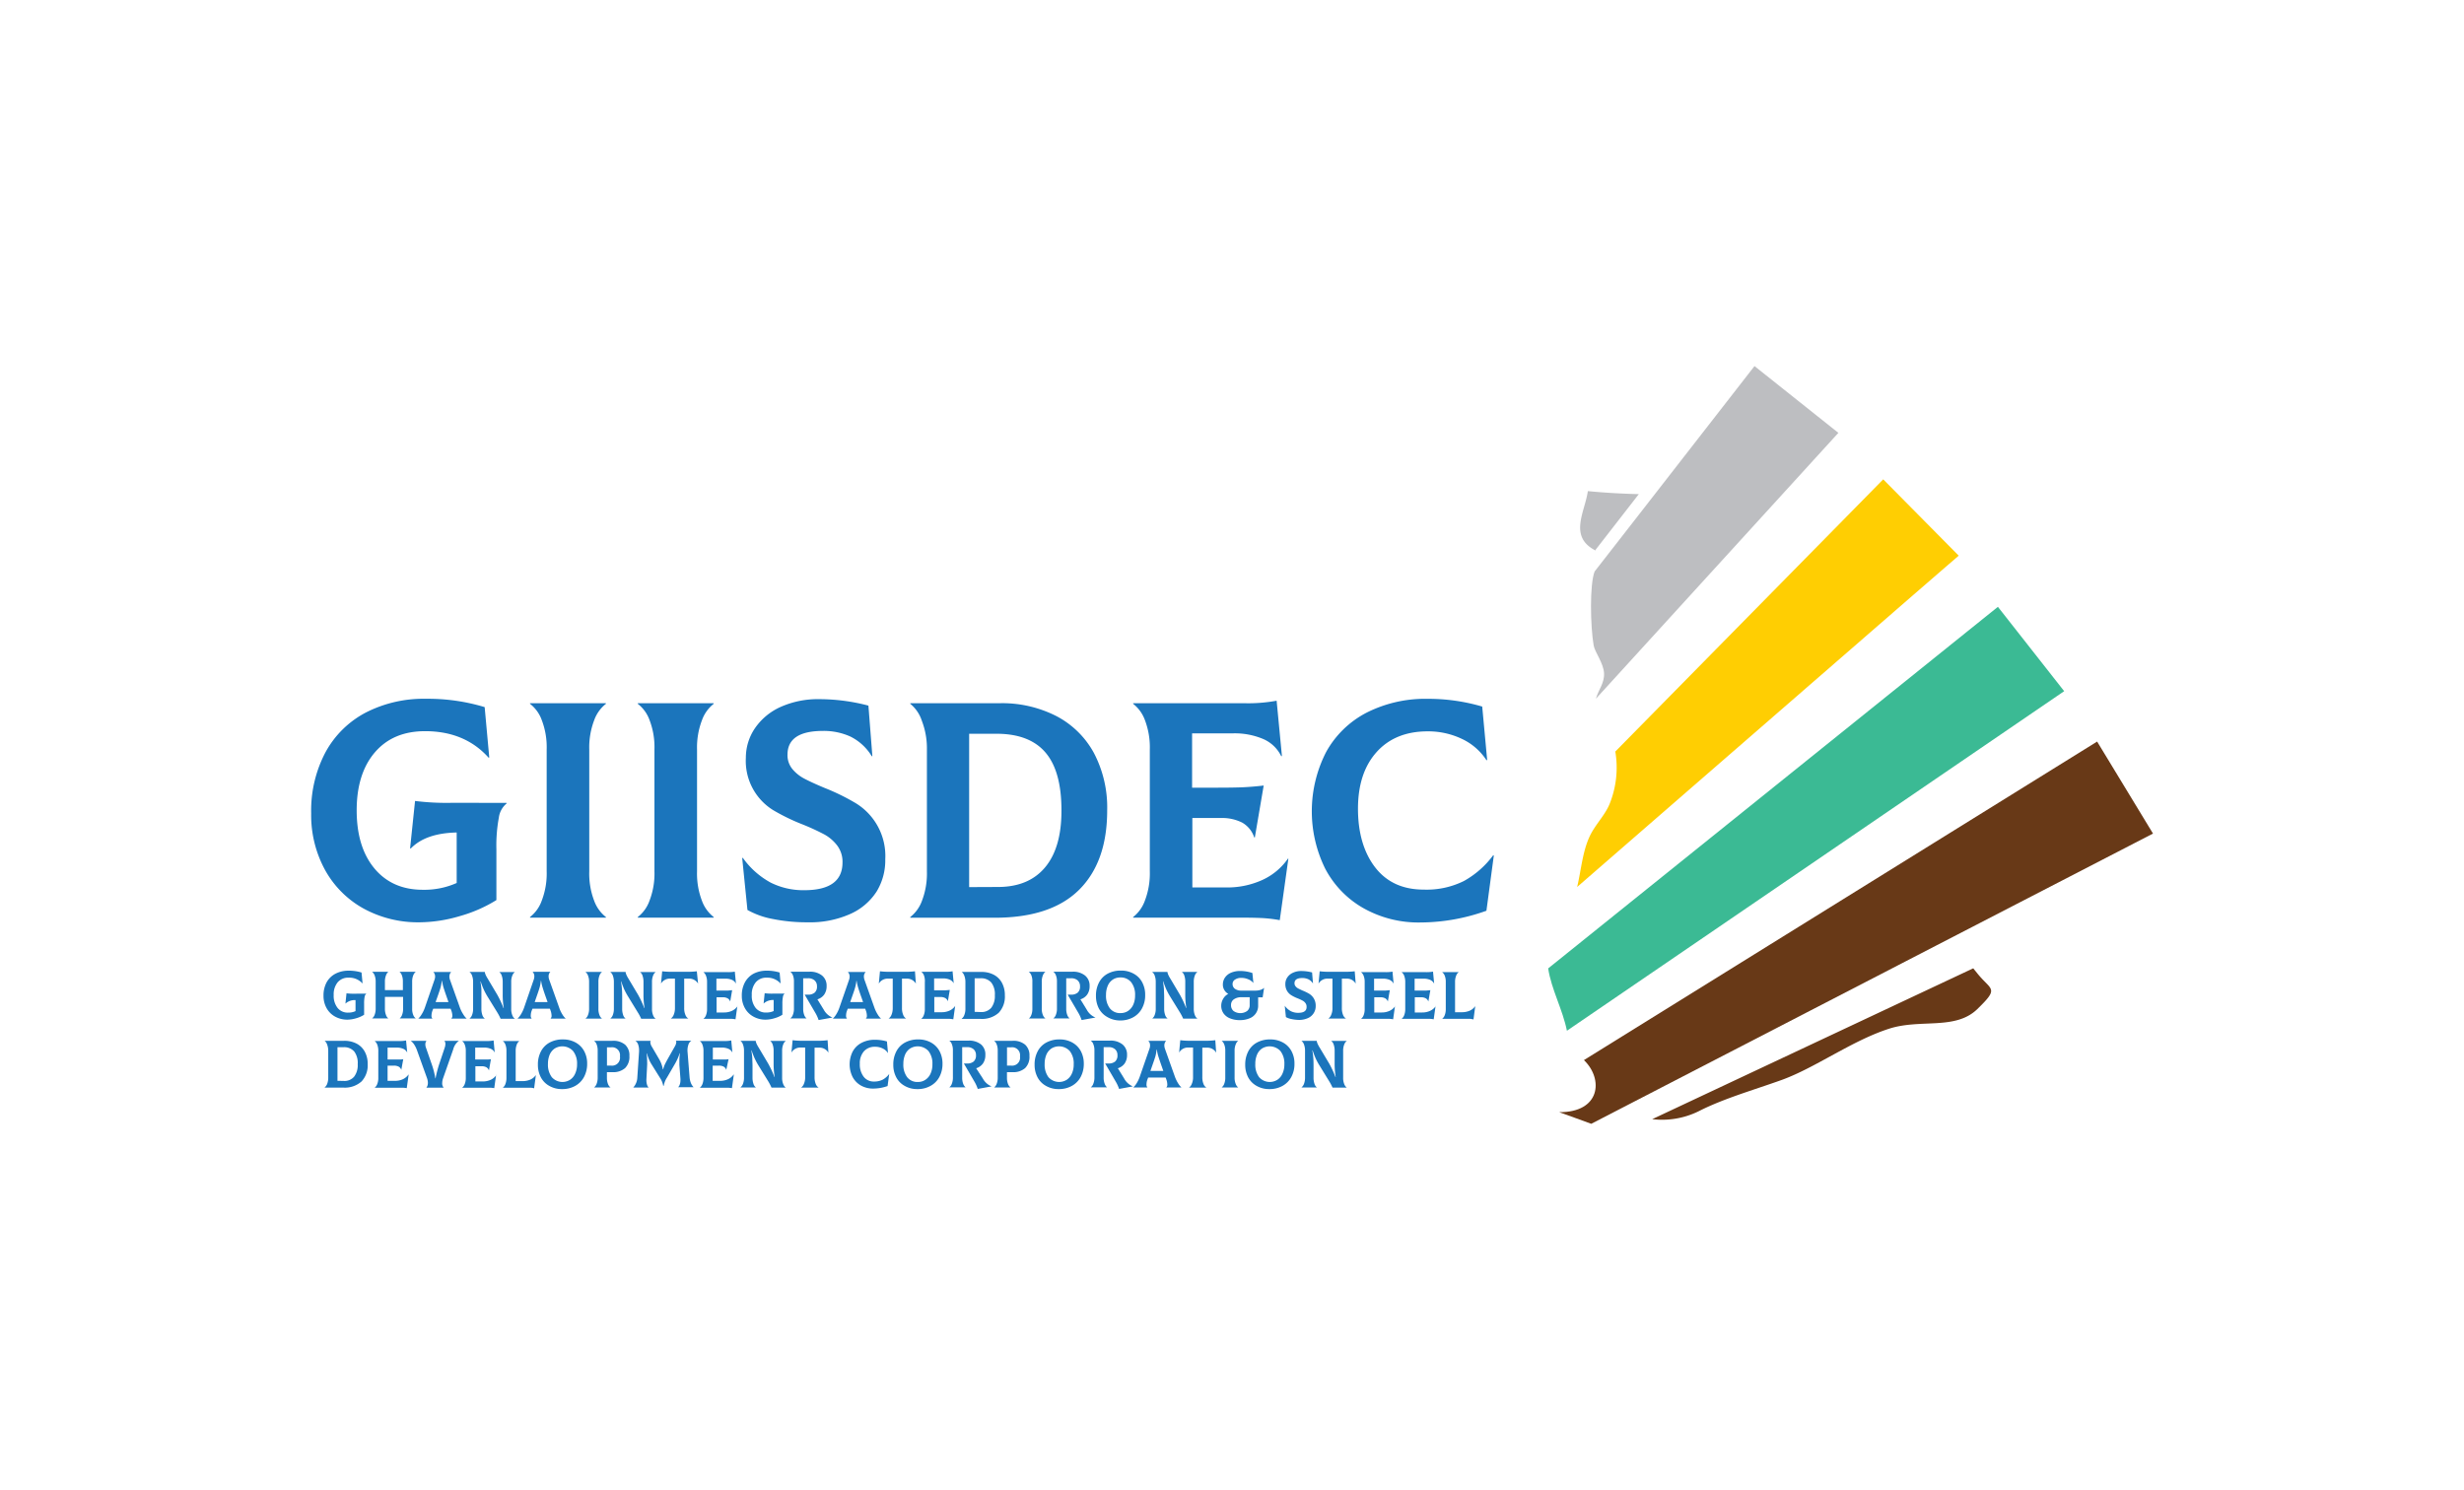 <svg id="Layer_1" data-name="Layer 1" xmlns="http://www.w3.org/2000/svg" viewBox="0 0 573.37 346.74"><defs><style>.cls-1{fill:#1b75bc;}.cls-2{fill:#ffce02;}.cls-3{fill:#3bba94;}.cls-4{fill:#bdbec1;}.cls-5{fill:#683917;}</style></defs><title>GIISDEC_LOGO_FINAL</title><path class="cls-1" d="M85.25,231.25v0a1.17,1.17,0,0,0-.4.73,8,8,0,0,0-.12,1.6v2.59a7.14,7.14,0,0,1-1.87.82,7.36,7.36,0,0,1-2,.32,5.8,5.8,0,0,1-2.88-.71,5,5,0,0,1-2-2,5.86,5.86,0,0,1-.7-2.87,6.42,6.42,0,0,1,.73-3.12,5,5,0,0,1,2.06-2,6.51,6.51,0,0,1,3.06-.7,9.73,9.73,0,0,1,3,.43l.24,2.56,0,0a4.12,4.12,0,0,0-3.24-1.36,3.17,3.17,0,0,0-2.56,1.08,4.41,4.41,0,0,0-.92,2.95,4.51,4.51,0,0,0,.9,3A3,3,0,0,0,81,235.67a3.93,3.93,0,0,0,1.73-.35v-2.56a3.21,3.21,0,0,0-2.35.82l0,0,.25-2.4a13.44,13.44,0,0,0,1.92.09Z"/><path class="cls-1" d="M96.16,227a3.8,3.8,0,0,0-.25,1.49v6.28a3.66,3.66,0,0,0,.25,1.45,1.79,1.79,0,0,0,.6.81v0H93v0a1.9,1.9,0,0,0,.56-.83,3.78,3.78,0,0,0,.24-1.43v-2.76H89.57v2.69a4.06,4.06,0,0,0,.24,1.5,1.75,1.75,0,0,0,.56.83v0h-3.8v0a1.86,1.86,0,0,0,.6-.83,4,4,0,0,0,.25-1.5v-6.21a4,4,0,0,0-.25-1.5,1.92,1.92,0,0,0-.6-.83v0h3.8v0a1.94,1.94,0,0,0-.55.84,3.87,3.87,0,0,0-.25,1.49v1.95h4.18v-1.95a4,4,0,0,0-.23-1.49,1.87,1.87,0,0,0-.57-.84v0h3.81v0A1.9,1.9,0,0,0,96.16,227Z"/><path class="cls-1" d="M107.8,236.07a4.16,4.16,0,0,0,.8,1v0H105v0a.86.86,0,0,0,.26-.72,3.67,3.67,0,0,0-.26-1.21l-.14-.38h-4.05l-.15.38a3.43,3.43,0,0,0-.25,1.19,1,1,0,0,0,.22.74v0h-3.3v0a4.42,4.42,0,0,0,.79-1,7.58,7.58,0,0,0,.74-1.54l2.24-6.48a2.32,2.32,0,0,0,.15-.77,1.62,1.62,0,0,0-.13-.64,1.1,1.1,0,0,0-.3-.43v0H105v0a1.22,1.22,0,0,0-.3.44,1.54,1.54,0,0,0-.13.63,2.32,2.32,0,0,0,.15.77l2.31,6.48A7.4,7.4,0,0,0,107.8,236.07Zm-5.27-6.29c-.14.48-.33,1.07-.58,1.77l-.59,1.67h3l-.58-1.67c-.26-.75-.46-1.36-.6-1.81a9.88,9.88,0,0,1-.31-1.48h-.06A11.36,11.36,0,0,1,102.53,229.78Z"/><path class="cls-1" d="M109.24,237.07a1.86,1.86,0,0,0,.6-.83,3.85,3.85,0,0,0,.25-1.5v-6.29a4,4,0,0,0-.22-1.33,1.73,1.73,0,0,0-.63-.92v0h3.57a2.49,2.49,0,0,0,.16.59,6.23,6.23,0,0,0,.49.92l2.26,3.81a23.06,23.06,0,0,1,1.45,3.11h.06a18.55,18.55,0,0,1-.25-3.24v-2.83a4.32,4.32,0,0,0-.23-1.51,1.61,1.61,0,0,0-.57-.82v0h3.63v0a1.8,1.8,0,0,0-.6.83,3.85,3.85,0,0,0-.25,1.5v6.21a3.85,3.85,0,0,0,.25,1.5,1.75,1.75,0,0,0,.6.83v0h-3.32a11.43,11.43,0,0,0-.78-1.49l-2.22-3.6a16,16,0,0,1-.91-1.69,19.17,19.17,0,0,1-.73-1.9h-.06a18.43,18.43,0,0,1,.23,1.84c0,.55,0,1.15,0,1.81v2.67a4.32,4.32,0,0,0,.23,1.51,1.57,1.57,0,0,0,.58.82v0h-3.64Z"/><path class="cls-1" d="M130.85,236.07a4.16,4.16,0,0,0,.8,1v0H128.1v0a.89.89,0,0,0,.25-.72,3.89,3.89,0,0,0-.25-1.21l-.14-.38H123.9l-.14.38a3.22,3.22,0,0,0-.25,1.19,1,1,0,0,0,.22.74v0h-3.31v0a4.71,4.71,0,0,0,.8-1,8.12,8.12,0,0,0,.73-1.54L124.2,228a2.57,2.57,0,0,0,.14-.77,1.47,1.47,0,0,0-.13-.64,1.1,1.1,0,0,0-.3-.43v0h4.17v0a1.44,1.44,0,0,0-.42,1.07,2.29,2.29,0,0,0,.14.77l2.31,6.48A7.4,7.4,0,0,0,130.85,236.07Zm-5.27-6.29c-.14.48-.33,1.07-.58,1.77l-.58,1.67h3l-.59-1.67c-.26-.75-.46-1.36-.59-1.81a8.75,8.75,0,0,1-.32-1.48h-.06A8.89,8.89,0,0,1,125.58,229.78Z"/><path class="cls-1" d="M136.23,237.07a1.78,1.78,0,0,0,.59-.83,3.84,3.84,0,0,0,.26-1.5v-6.21a3.77,3.77,0,0,0-.26-1.5,1.83,1.83,0,0,0-.59-.83v0h3.86v0a1.81,1.81,0,0,0-.59.84,3.8,3.8,0,0,0-.25,1.49v6.21a3.79,3.79,0,0,0,.25,1.5,1.78,1.78,0,0,0,.59.83v0h-3.86Z"/><path class="cls-1" d="M142,237.07a1.86,1.86,0,0,0,.6-.83,4,4,0,0,0,.25-1.5v-6.29a4,4,0,0,0-.22-1.33,1.84,1.84,0,0,0-.63-.92v0h3.57a2.09,2.09,0,0,0,.16.59,6,6,0,0,0,.48.92l2.27,3.81a23.06,23.06,0,0,1,1.45,3.11h.06a18.55,18.55,0,0,1-.25-3.24v-2.83a4.32,4.32,0,0,0-.23-1.51,1.57,1.57,0,0,0-.58-.82v0h3.64v0a1.8,1.8,0,0,0-.6.83,3.85,3.85,0,0,0-.25,1.5v6.21a3.85,3.85,0,0,0,.25,1.5,1.75,1.75,0,0,0,.6.83v0H149.2a10.46,10.46,0,0,0-.79-1.49L146.2,232a16.23,16.23,0,0,1-.92-1.69,19.34,19.34,0,0,1-.72-1.9h-.06c.11.68.19,1.3.23,1.84s.05,1.15.05,1.81v2.67a4.32,4.32,0,0,0,.23,1.51,1.61,1.61,0,0,0,.57.82v0H142Z"/><path class="cls-1" d="M162.44,228.92l0,0a2.28,2.28,0,0,0-.83-.83,2.3,2.3,0,0,0-1.22-.33h-1.18v6.84a4,4,0,0,0,.28,1.59,1.67,1.67,0,0,0,.68.86v0h-4.07v0a1.85,1.85,0,0,0,.67-.87,4,4,0,0,0,.29-1.58v-6.84h-1.2a2.27,2.27,0,0,0-1.21.33,2.2,2.2,0,0,0-.83.83l0,0,.27-2.87a17.37,17.37,0,0,0,2.15.12H160a17.49,17.49,0,0,0,2.15-.12Z"/><path class="cls-1" d="M171.59,234.1l-.44,3.13a6.46,6.46,0,0,0-.84-.11l-1.08,0h-5.55v0a1.86,1.86,0,0,0,.6-.83,3.85,3.85,0,0,0,.25-1.5v-6.21a3.79,3.79,0,0,0-.25-1.5,1.92,1.92,0,0,0-.6-.83v0h5.65a8.39,8.39,0,0,0,1.66-.12l.27,2.81,0,0a1.86,1.86,0,0,0-.91-.88,3.78,3.78,0,0,0-1.56-.29h-2.08v2.77h1.2l1.46,0,1-.09-.45,2.64h0a1.41,1.41,0,0,0-.62-.75,2.21,2.21,0,0,0-1.1-.24h-1.45v3.54h1.72a4.37,4.37,0,0,0,1.85-.38,3.26,3.26,0,0,0,1.31-1.1Z"/><path class="cls-1" d="M182.58,231.25v0a1.12,1.12,0,0,0-.39.73,7.84,7.84,0,0,0-.13,1.6v2.59a6.85,6.85,0,0,1-1.87.82,7.3,7.3,0,0,1-2,.32,5.73,5.73,0,0,1-2.87-.71,5,5,0,0,1-2-2,5.76,5.76,0,0,1-.7-2.87,6.31,6.31,0,0,1,.73-3.12,5,5,0,0,1,2-2,6.53,6.53,0,0,1,3.07-.7,9.78,9.78,0,0,1,3,.43l.23,2.56,0,0a4.12,4.12,0,0,0-3.24-1.36,3.16,3.16,0,0,0-2.55,1.08,4.36,4.36,0,0,0-.92,2.95,4.51,4.51,0,0,0,.89,3,3,3,0,0,0,2.47,1.08,3.9,3.9,0,0,0,1.73-.35v-2.56a3.17,3.17,0,0,0-2.34.82l0,0,.25-2.4a13.25,13.25,0,0,0,1.92.09Z"/><path class="cls-1" d="M193.72,236.82v0l-3.23.58a8.52,8.52,0,0,0-.8-1.74l-2.44-4.17H188a2.34,2.34,0,0,0,1.57-.47,1.83,1.83,0,0,0,.54-1.48,1.76,1.76,0,0,0-.56-1.37,2.17,2.17,0,0,0-1.55-.49l-1.1,0v7.08a4,4,0,0,0,.23,1.43,1.9,1.9,0,0,0,.55.83v0H183.9v0a1.75,1.75,0,0,0,.6-.83,3.85,3.85,0,0,0,.25-1.5v-6.27a3.71,3.71,0,0,0-.25-1.46,1.79,1.79,0,0,0-.6-.81v0h4.47a4.39,4.39,0,0,1,2.92.89,3,3,0,0,1,1.06,2.43,3.34,3.34,0,0,1-.56,2,3,3,0,0,1-1.58,1.11l1.46,2.38A4.06,4.06,0,0,0,193.72,236.82Z"/><path class="cls-1" d="M204.22,236.07a4.16,4.16,0,0,0,.8,1v0h-3.55v0a.86.86,0,0,0,.25-.72,3.62,3.62,0,0,0-.25-1.21l-.14-.38h-4.06l-.14.38a3.22,3.22,0,0,0-.25,1.19,1,1,0,0,0,.22.74v0h-3.31v0a4.42,4.42,0,0,0,.8-1,7.56,7.56,0,0,0,.73-1.54l2.25-6.48a2.57,2.57,0,0,0,.14-.77,1.47,1.47,0,0,0-.13-.64,1.1,1.1,0,0,0-.3-.43v0h4.17v0a1.44,1.44,0,0,0-.42,1.07,2.29,2.29,0,0,0,.14.77l2.31,6.48A7.93,7.93,0,0,0,204.22,236.07ZM199,229.78c-.13.48-.33,1.07-.58,1.77l-.58,1.67h3l-.59-1.67c-.26-.75-.46-1.36-.59-1.81a9.84,9.84,0,0,1-.32-1.48h-.06A8.89,8.89,0,0,1,199,229.78Z"/><path class="cls-1" d="M213.12,228.92l0,0a2.37,2.37,0,0,0-2.05-1.16h-1.18v6.84a4,4,0,0,0,.28,1.59,1.67,1.67,0,0,0,.68.86v0h-4.07v0a1.85,1.85,0,0,0,.67-.87,4,4,0,0,0,.29-1.58v-6.84h-1.19a2.37,2.37,0,0,0-2.05,1.16l0,0,.27-2.87a17.37,17.37,0,0,0,2.15.12h3.84a17.37,17.37,0,0,0,2.15-.12Z"/><path class="cls-1" d="M222.27,234.1l-.44,3.13a6.46,6.46,0,0,0-.84-.11l-1.08,0h-5.55v0a1.86,1.86,0,0,0,.6-.83,3.85,3.85,0,0,0,.25-1.5v-6.21A3.79,3.79,0,0,0,215,227a1.92,1.92,0,0,0-.6-.83v0H220a8.39,8.39,0,0,0,1.66-.12l.27,2.81,0,0A1.86,1.86,0,0,0,221,228a3.78,3.78,0,0,0-1.56-.29h-2.07v2.77h1.19l1.46,0,1-.09-.45,2.64h0a1.37,1.37,0,0,0-.62-.75,2.21,2.21,0,0,0-1.1-.24h-1.44v3.54h1.71a4.37,4.37,0,0,0,1.85-.38,3.26,3.26,0,0,0,1.31-1.1Z"/><path class="cls-1" d="M223.8,237.07a1.78,1.78,0,0,0,.59-.83,3.84,3.84,0,0,0,.26-1.5v-6.21a4,4,0,0,0-.26-1.46,1.93,1.93,0,0,0-.59-.87v0h4.56a6.12,6.12,0,0,1,2.88.65,4.61,4.61,0,0,1,1.91,1.88,6,6,0,0,1,.68,2.93,5.48,5.48,0,0,1-1.43,4.05,5.84,5.84,0,0,1-4.29,1.42H223.8Zm4.46-1.53a3,3,0,0,0,2.41-1,4.49,4.49,0,0,0,.83-2.91,4.42,4.42,0,0,0-.82-2.95,3.11,3.11,0,0,0-2.5-1H226.8v7.81Z"/><path class="cls-1" d="M239.38,237.07a1.86,1.86,0,0,0,.6-.83,3.85,3.85,0,0,0,.25-1.5v-6.21A3.79,3.79,0,0,0,240,227a1.92,1.92,0,0,0-.6-.83v0h3.87v0a1.9,1.9,0,0,0-.6.84,3.8,3.8,0,0,0-.25,1.49v6.21a3.79,3.79,0,0,0,.25,1.5,1.86,1.86,0,0,0,.6.83v0h-3.87Z"/><path class="cls-1" d="M254.92,236.82v0l-3.23.58a8.52,8.52,0,0,0-.8-1.74l-2.44-4.17h.76a2.34,2.34,0,0,0,1.57-.47,1.83,1.83,0,0,0,.54-1.48,1.79,1.79,0,0,0-.55-1.37,2.21,2.21,0,0,0-1.56-.49l-1.1,0v7.08a4,4,0,0,0,.23,1.43,1.9,1.9,0,0,0,.55.83v0H245.1v0a1.75,1.75,0,0,0,.6-.83,3.85,3.85,0,0,0,.25-1.5v-6.27a3.71,3.71,0,0,0-.25-1.46,1.79,1.79,0,0,0-.6-.81v0h4.47a4.39,4.39,0,0,1,2.92.89,3,3,0,0,1,1.06,2.43,3.34,3.34,0,0,1-.56,2,3,3,0,0,1-1.58,1.11l1.46,2.38A4.06,4.06,0,0,0,254.92,236.82Z"/><path class="cls-1" d="M257.64,236.68a5,5,0,0,1-1.95-2,6.3,6.3,0,0,1-.66-2.91,6.46,6.46,0,0,1,.7-3.09,4.89,4.89,0,0,1,2-2.06,6.27,6.27,0,0,1,3.11-.73,5.87,5.87,0,0,1,2.94.71,4.84,4.84,0,0,1,2,2,6.08,6.08,0,0,1,.7,3,6.28,6.28,0,0,1-.73,3.07,5.12,5.12,0,0,1-2.06,2.09,6.19,6.19,0,0,1-3.06.74A5.86,5.86,0,0,1,257.64,236.68Zm4.86-1.4a3.43,3.43,0,0,0,1.2-1.44,5.11,5.11,0,0,0,.43-2.16,4.72,4.72,0,0,0-.91-3.09,3.11,3.11,0,0,0-2.52-1.1,3.07,3.07,0,0,0-1.77.51,3.21,3.21,0,0,0-1.16,1.44,5.24,5.24,0,0,0-.4,2.14,4.82,4.82,0,0,0,.88,3.08,3,3,0,0,0,2.53,1.12A3.09,3.09,0,0,0,262.5,235.28Z"/><path class="cls-1" d="M268.09,237.07a1.86,1.86,0,0,0,.6-.83,3.85,3.85,0,0,0,.25-1.5v-6.29a4,4,0,0,0-.22-1.33,1.73,1.73,0,0,0-.63-.92v0h3.57a2.49,2.49,0,0,0,.16.59,6.23,6.23,0,0,0,.49.92l2.26,3.81A23.06,23.06,0,0,1,276,234.6h.06a18.55,18.55,0,0,1-.25-3.24v-2.83a4.32,4.32,0,0,0-.23-1.51,1.61,1.61,0,0,0-.57-.82v0h3.63v0a1.8,1.8,0,0,0-.6.83,4,4,0,0,0-.25,1.5v6.21a4,4,0,0,0,.25,1.5,1.75,1.75,0,0,0,.6.83v0h-3.32a11.43,11.43,0,0,0-.78-1.49l-2.22-3.6a16,16,0,0,1-.91-1.69c-.24-.53-.48-1.17-.73-1.9h-.06a18.43,18.43,0,0,1,.23,1.84c0,.55.05,1.15.05,1.81v2.67a4.32,4.32,0,0,0,.23,1.51,1.57,1.57,0,0,0,.58.82v0h-3.64Z"/><path class="cls-1" d="M286.21,237a3.34,3.34,0,0,1-1.5-1.16,3.06,3.06,0,0,1-.53-1.78,3.14,3.14,0,0,1,.46-1.62,2.8,2.8,0,0,1,1.19-1.13v0a2.37,2.37,0,0,1-.93-.9,2.34,2.34,0,0,1-.34-1.24,2.83,2.83,0,0,1,.51-1.68,3.2,3.2,0,0,1,1.42-1.12,5.3,5.3,0,0,1,2.09-.39,9,9,0,0,1,2.85.47l.23,2.34,0,0a2.73,2.73,0,0,0-1.12-.84,3.9,3.9,0,0,0-1.68-.36,2.47,2.47,0,0,0-1.48.4,1.18,1.18,0,0,0-.56,1,1.35,1.35,0,0,0,.56,1.15,2.49,2.49,0,0,0,1.5.41l3.29,0a3.78,3.78,0,0,0,1.14-.17,2.1,2.1,0,0,0,.84-.47h0l-.33,2.2h-1.05V234a3.11,3.11,0,0,1-2,3,5.73,5.73,0,0,1-2.28.42A5.93,5.93,0,0,1,286.21,237Zm4-1.71a1.71,1.71,0,0,0,.59-1.39v-1.81h-1.86a3,3,0,0,0-1.81.48,1.55,1.55,0,0,0-.67,1.33,1.74,1.74,0,0,0,.58,1.39,2.76,2.76,0,0,0,3.17,0Z"/><path class="cls-1" d="M300.54,237.17a4.15,4.15,0,0,1-1.31-.46l-.27-2.64,0,0a4.2,4.2,0,0,0,1.43,1.27,3.76,3.76,0,0,0,1.7.38q2,0,1.95-1.41a1.38,1.38,0,0,0-.27-.86,1.91,1.91,0,0,0-.66-.57,11.09,11.09,0,0,0-1.1-.51,9.58,9.58,0,0,1-1.5-.73,3,3,0,0,1-1-1,3.07,3.07,0,0,1-.41-1.66,2.66,2.66,0,0,1,.45-1.49,3.06,3.06,0,0,1,1.3-1.09,4.5,4.5,0,0,1,2-.41,9.82,9.82,0,0,1,2.47.33l.21,2.58h0a2.69,2.69,0,0,0-1.1-1,3.29,3.29,0,0,0-1.39-.28c-1.2,0-1.81.4-1.81,1.21a1.07,1.07,0,0,0,.25.72,1.88,1.88,0,0,0,.61.5c.25.13.59.29,1,.48a11.15,11.15,0,0,1,1.58.77,3.26,3.26,0,0,1,1.05,1.07,3.29,3.29,0,0,1,.44,1.79,3,3,0,0,1-1.79,2.78,4.94,4.94,0,0,1-2.17.43A8.7,8.7,0,0,1,300.54,237.17Z"/><path class="cls-1" d="M315.47,228.92l0,0a2.25,2.25,0,0,0-.82-.83,2.33,2.33,0,0,0-1.22-.33h-1.18v6.84a4.06,4.06,0,0,0,.27,1.59,1.68,1.68,0,0,0,.69.86v0H309.1v0a1.79,1.79,0,0,0,.67-.87,3.78,3.78,0,0,0,.29-1.58v-6.84h-1.19a2.3,2.3,0,0,0-1.22.33,2.28,2.28,0,0,0-.83.83l0,0,.27-2.87a17.49,17.49,0,0,0,2.15.12h3.84a17.54,17.54,0,0,0,2.16-.12Z"/><path class="cls-1" d="M324.62,234.1l-.44,3.13a6.46,6.46,0,0,0-.84-.11l-1.08,0h-5.55v0a1.86,1.86,0,0,0,.6-.83,3.85,3.85,0,0,0,.25-1.5v-6.21a3.79,3.79,0,0,0-.25-1.5,1.92,1.92,0,0,0-.6-.83v0h5.65a8.58,8.58,0,0,0,1.67-.12l.26,2.81,0,0a1.86,1.86,0,0,0-.91-.88,3.78,3.78,0,0,0-1.56-.29h-2.07v2.77h1.19l1.47,0,1-.09-.46,2.64h0a1.37,1.37,0,0,0-.62-.75,2.21,2.21,0,0,0-1.1-.24h-1.44v3.54h1.71a4.37,4.37,0,0,0,1.85-.38,3.19,3.19,0,0,0,1.31-1.1Z"/><path class="cls-1" d="M334.06,234.1l-.44,3.13a6.94,6.94,0,0,0-.84-.11l-1.08,0h-5.55v0a1.86,1.86,0,0,0,.6-.83,4,4,0,0,0,.25-1.5v-6.21a4,4,0,0,0-.25-1.5,1.92,1.92,0,0,0-.6-.83v0h5.64a8.51,8.51,0,0,0,1.67-.12l.27,2.81,0,0a1.9,1.9,0,0,0-.91-.88,3.78,3.78,0,0,0-1.56-.29h-2.08v2.77h1.2l1.46,0,1-.09-.46,2.64h0a1.35,1.35,0,0,0-.61-.75,2.21,2.21,0,0,0-1.1-.24h-1.45v3.54h1.72a4.32,4.32,0,0,0,1.84-.38,3.29,3.29,0,0,0,1.32-1.1Z"/><path class="cls-1" d="M342.12,237.12l-.95,0h-5.59v0a1.86,1.86,0,0,0,.6-.83,3.85,3.85,0,0,0,.25-1.5v-6.27a3.71,3.71,0,0,0-.25-1.46,1.79,1.79,0,0,0-.6-.81v0h3.86v0a1.82,1.82,0,0,0-.6.84,3.8,3.8,0,0,0-.25,1.49v7h1.55a4.57,4.57,0,0,0,1.84-.35,3.11,3.11,0,0,0,1.31-1.07l0,0-.41,3.1A6.21,6.21,0,0,0,342.12,237.12Z"/><path class="cls-1" d="M75.53,253.1a1.9,1.9,0,0,0,.6-.84,4,4,0,0,0,.25-1.49v-6.21a4,4,0,0,0-.26-1.47,1.82,1.82,0,0,0-.59-.86v0h4.56a6.12,6.12,0,0,1,2.88.65,4.56,4.56,0,0,1,1.91,1.88,5.88,5.88,0,0,1,.68,2.93,5.46,5.46,0,0,1-1.43,4,5.83,5.83,0,0,1-4.29,1.43H75.53ZM80,251.57a2.92,2.92,0,0,0,2.41-1,4.42,4.42,0,0,0,.83-2.9,4.46,4.46,0,0,0-.81-2.95,3.11,3.11,0,0,0-2.5-1H78.53v7.82Z"/><path class="cls-1" d="M95.09,250.12l-.44,3.13c-.29-.05-.57-.08-.84-.1l-1.08,0H87.18v0a1.9,1.9,0,0,0,.6-.84,3.8,3.8,0,0,0,.25-1.49v-6.21a3.79,3.79,0,0,0-.25-1.5,1.86,1.86,0,0,0-.6-.83v0h5.65a7.55,7.55,0,0,0,1.66-.13l.27,2.82h0a1.84,1.84,0,0,0-.91-.87,3.78,3.78,0,0,0-1.56-.29H90.19v2.77h1.19c.66,0,1.15,0,1.46,0s.65,0,1-.08L93.38,249h0a1.36,1.36,0,0,0-.62-.76,2.33,2.33,0,0,0-1.1-.23H90.19v3.54H91.9a4.37,4.37,0,0,0,1.85-.38,3.26,3.26,0,0,0,1.31-1.1Z"/><path class="cls-1" d="M99.23,253.1a1.36,1.36,0,0,0,.25-.45,2.06,2.06,0,0,0,.09-.64,3.5,3.5,0,0,0-.2-1.08L97,244.34a6.49,6.49,0,0,0-.6-1.21,3.3,3.3,0,0,0-.83-.9v0h3.68v0a1.28,1.28,0,0,0-.27.86,2.06,2.06,0,0,0,.11.65l1.39,4a18.41,18.41,0,0,1,.82,3.23h.06c.09-.55.22-1.12.38-1.73s.3-1.1.44-1.51l1.32-3.95a2.64,2.64,0,0,0,.14-.8,1.11,1.11,0,0,0-.22-.74v0h3.36v0a3.55,3.55,0,0,0-1.32,2l-2.36,6.73a3.52,3.52,0,0,0-.2,1.1,1.47,1.47,0,0,0,.35,1.07v0h-4Z"/><path class="cls-1" d="M115.45,250.12l-.44,3.13c-.29-.05-.57-.08-.84-.1l-1.08,0h-5.55v0a1.9,1.9,0,0,0,.6-.84,3.8,3.8,0,0,0,.25-1.49v-6.21a3.79,3.79,0,0,0-.25-1.5,1.86,1.86,0,0,0-.6-.83v0h5.65a7.71,7.71,0,0,0,1.67-.13l.26,2.82h0a1.84,1.84,0,0,0-.91-.87,3.78,3.78,0,0,0-1.56-.29h-2.07v2.77h1.19q1,0,1.47,0c.31,0,.64,0,1-.08l-.46,2.64h0a1.36,1.36,0,0,0-.62-.76,2.33,2.33,0,0,0-1.1-.23h-1.44v3.54h1.71a4.37,4.37,0,0,0,1.85-.38,3.19,3.19,0,0,0,1.31-1.1Z"/><path class="cls-1" d="M123.51,253.15l-1,0H117v0a1.9,1.9,0,0,0,.6-.84,4,4,0,0,0,.25-1.49v-6.28a3.85,3.85,0,0,0-.25-1.45,1.79,1.79,0,0,0-.6-.81v0h3.85v0a1.86,1.86,0,0,0-.6.83,4,4,0,0,0-.25,1.5v7h1.56a4.47,4.47,0,0,0,1.84-.35,3.14,3.14,0,0,0,1.3-1.06l0,0-.41,3.09C124,253.2,123.76,253.17,123.51,253.15Z"/><path class="cls-1" d="M127.78,252.7a4.93,4.93,0,0,1-1.94-2,6.18,6.18,0,0,1-.67-2.91,6.45,6.45,0,0,1,.7-3.08,4.89,4.89,0,0,1,2-2.06,6.31,6.31,0,0,1,3.12-.74,6,6,0,0,1,2.94.71,5,5,0,0,1,2,2,6,6,0,0,1,.7,2.95,6.43,6.43,0,0,1-.73,3.08,5.16,5.16,0,0,1-2.06,2.08,6.14,6.14,0,0,1-3.06.74A5.79,5.79,0,0,1,127.78,252.7Zm4.87-1.4a3.22,3.22,0,0,0,1.19-1.44,5,5,0,0,0,.44-2.16,4.68,4.68,0,0,0-.92-3.08,3.39,3.39,0,0,0-4.29-.59,3.3,3.3,0,0,0-1.16,1.43,5.46,5.46,0,0,0-.4,2.15,4.83,4.83,0,0,0,.89,3.08,3.31,3.31,0,0,0,4.25.61Z"/><path class="cls-1" d="M145.46,243.13a3.32,3.32,0,0,1,1,2.62,3.67,3.67,0,0,1-1,2.83,4.17,4.17,0,0,1-2.94.95h-1.29v1.3a3.9,3.9,0,0,0,.25,1.46,1.79,1.79,0,0,0,.6.81v0h-3.85v0a1.9,1.9,0,0,0,.6-.84,4,4,0,0,0,.25-1.49v-6.28a3.85,3.85,0,0,0-.25-1.45,1.79,1.79,0,0,0-.6-.81v0h4.29A4.26,4.26,0,0,1,145.46,243.13Zm-1.2,2.73a1.84,1.84,0,0,0-2.09-2.11h-.93V248l.93,0A1.85,1.85,0,0,0,144.26,245.86Z"/><path class="cls-1" d="M147.36,253.1a3.64,3.64,0,0,0,.94-2.28l.41-6.11,0-.29a4,4,0,0,0-.21-1.31,1.61,1.61,0,0,0-.66-.88l0,0h3.6a.57.57,0,0,0-.11.38,2.25,2.25,0,0,0,.36,1l1.56,2.67a7.37,7.37,0,0,1,1,2.6h.07a6,6,0,0,1,.41-1.19c.18-.36.42-.83.75-1.41l1.54-2.72a2.32,2.32,0,0,0,.35-1,.53.53,0,0,0-.11-.36h3.63v0a1.7,1.7,0,0,0-.72,1,4,4,0,0,0-.19,1.47l.49,6.11a4.6,4.6,0,0,0,.29,1.25,3,3,0,0,0,.64,1l0,0h-3.6l0,0a1.44,1.44,0,0,0,.38-.63,2.89,2.89,0,0,0,.16-1,2.16,2.16,0,0,0,0-.31l-.25-3.26c0-.36,0-.64,0-.85a13.62,13.62,0,0,1,.13-1.85h-.07a10.17,10.17,0,0,1-.52,1.36,13.05,13.05,0,0,1-.69,1.31l-1.74,3a4.7,4.7,0,0,0-.74,1.9h-.13a4.8,4.8,0,0,0-.78-1.89l-1.87-3a8.81,8.81,0,0,1-.66-1.24,12.81,12.81,0,0,1-.48-1.41h-.06c.07.73.11,1.39.11,2a6.9,6.9,0,0,1,0,.74l-.17,3.26a3.79,3.79,0,0,0,.12,1.21,1.56,1.56,0,0,0,.4.74v0h-3.46Z"/><path class="cls-1" d="M170.76,250.12l-.44,3.13c-.3-.05-.58-.08-.84-.1l-1.08,0h-5.55v0a1.9,1.9,0,0,0,.6-.84,4,4,0,0,0,.25-1.49v-6.21a4,4,0,0,0-.25-1.5,1.86,1.86,0,0,0-.6-.83v0h5.64a7.65,7.65,0,0,0,1.67-.13l.27,2.82h0a1.86,1.86,0,0,0-.92-.87,3.7,3.7,0,0,0-1.55-.29h-2.08v2.77h1.2c.66,0,1.15,0,1.46,0s.64,0,1-.08L169,249h0a1.34,1.34,0,0,0-.61-.76,2.33,2.33,0,0,0-1.1-.23h-1.45v3.54h1.72a4.32,4.32,0,0,0,1.84-.38,3.29,3.29,0,0,0,1.32-1.1Z"/><path class="cls-1" d="M172.28,253.1a1.9,1.9,0,0,0,.6-.84,3.8,3.8,0,0,0,.25-1.49v-6.29a4,4,0,0,0-.22-1.33,1.69,1.69,0,0,0-.63-.92v0h3.57a2.62,2.62,0,0,0,.16.59,6.78,6.78,0,0,0,.49.92l2.26,3.8a23.9,23.9,0,0,1,1.45,3.12h.06a18.71,18.71,0,0,1-.25-3.24v-2.83a4.32,4.32,0,0,0-.23-1.51,1.61,1.61,0,0,0-.57-.82v0h3.63v0a1.75,1.75,0,0,0-.6.83,3.85,3.85,0,0,0-.25,1.5v6.21a3.85,3.85,0,0,0,.25,1.5,1.8,1.8,0,0,0,.6.83v0h-3.32a12.16,12.16,0,0,0-.78-1.5l-2.22-3.6a14.26,14.26,0,0,1-.91-1.69,18.91,18.91,0,0,1-.73-1.89h-.06a18.07,18.07,0,0,1,.23,1.84c0,.54.05,1.15.05,1.81v2.67a4.32,4.32,0,0,0,.23,1.51,1.57,1.57,0,0,0,.58.82v0h-3.64Z"/><path class="cls-1" d="M192.77,245l0,0a2.23,2.23,0,0,0-.83-.84,2.27,2.27,0,0,0-1.21-.33h-1.18v6.84a4.14,4.14,0,0,0,.27,1.6,1.72,1.72,0,0,0,.69.86v0H186.4v0a1.84,1.84,0,0,0,.67-.88,3.75,3.75,0,0,0,.29-1.58V243.8h-1.19a2.35,2.35,0,0,0-2,1.17l0,0,.27-2.88a15.62,15.62,0,0,0,2.15.13h3.84a15.42,15.42,0,0,0,2.15-.13Z"/><path class="cls-1" d="M200.32,252.63a5,5,0,0,1-1.93-2,6.61,6.61,0,0,1,.05-5.94,4.93,4.93,0,0,1,2.07-2,6.57,6.57,0,0,1,3.11-.7,9.81,9.81,0,0,1,2.77.39l.25,2.72,0,0a3,3,0,0,0-1.27-1.1,3.85,3.85,0,0,0-1.73-.38,3.33,3.33,0,0,0-2.61,1.06,4.19,4.19,0,0,0-.95,2.89,4.7,4.7,0,0,0,.88,3,2.92,2.92,0,0,0,2.47,1.14,4.28,4.28,0,0,0,2-.45,4.72,4.72,0,0,0,1.49-1.32l0,0-.38,2.82a10.19,10.19,0,0,1-3.34.59A5.69,5.69,0,0,1,200.32,252.63Z"/><path class="cls-1" d="M210.48,252.7a4.86,4.86,0,0,1-1.94-2,6.18,6.18,0,0,1-.67-2.91,6.45,6.45,0,0,1,.7-3.08,4.84,4.84,0,0,1,2-2.06,6.3,6.3,0,0,1,3.11-.74,6,6,0,0,1,2.94.71,5,5,0,0,1,2,2,6.15,6.15,0,0,1,.7,2.95,6.43,6.43,0,0,1-.73,3.08,5.12,5.12,0,0,1-2.07,2.08,6.07,6.07,0,0,1-3.05.74A5.77,5.77,0,0,1,210.48,252.7Zm4.86-1.4a3.31,3.31,0,0,0,1.2-1.44,5,5,0,0,0,.43-2.16,4.68,4.68,0,0,0-.91-3.08,3.39,3.39,0,0,0-4.29-.59,3.24,3.24,0,0,0-1.16,1.43,5.46,5.46,0,0,0-.4,2.15,4.82,4.82,0,0,0,.88,3.08,3,3,0,0,0,2.53,1.12A3,3,0,0,0,215.34,251.3Z"/><path class="cls-1" d="M230.75,252.84v0l-3.23.59a8.32,8.32,0,0,0-.8-1.75l-2.43-4.17H225a2.32,2.32,0,0,0,1.57-.46,1.85,1.85,0,0,0,.54-1.48,1.78,1.78,0,0,0-.55-1.37,2.17,2.17,0,0,0-1.56-.49h-1.1v7.08a4,4,0,0,0,.23,1.44,2,2,0,0,0,.56.83v0h-3.79v0a1.73,1.73,0,0,0,.59-.83,3.85,3.85,0,0,0,.25-1.5v-6.28a3.66,3.66,0,0,0-.25-1.45,1.71,1.71,0,0,0-.59-.81v0h4.46a4.38,4.38,0,0,1,2.93.89,3,3,0,0,1,1,2.43,3.38,3.38,0,0,1-.56,2,3,3,0,0,1-1.58,1.11L228.7,251A4,4,0,0,0,230.75,252.84Z"/><path class="cls-1" d="M238.55,243.13a3.32,3.32,0,0,1,1,2.62,3.67,3.67,0,0,1-1,2.83,4.17,4.17,0,0,1-2.94.95h-1.29v1.3a3.9,3.9,0,0,0,.25,1.46,1.79,1.79,0,0,0,.6.81v0h-3.85v0a1.9,1.9,0,0,0,.6-.84,4,4,0,0,0,.25-1.49v-6.28a3.85,3.85,0,0,0-.25-1.45,1.79,1.79,0,0,0-.6-.81v0h4.29A4.24,4.24,0,0,1,238.55,243.13Zm-1.2,2.73a1.84,1.84,0,0,0-2.09-2.11h-.93V248l.93,0A1.85,1.85,0,0,0,237.35,245.86Z"/><path class="cls-1" d="M243.36,252.7a4.86,4.86,0,0,1-1.94-2,6.18,6.18,0,0,1-.67-2.91,6.45,6.45,0,0,1,.7-3.08,4.84,4.84,0,0,1,2-2.06,6.3,6.3,0,0,1,3.11-.74,6,6,0,0,1,2.94.71,5,5,0,0,1,2,2,6.15,6.15,0,0,1,.7,2.95,6.43,6.43,0,0,1-.73,3.08,5.16,5.16,0,0,1-2.06,2.08,6.14,6.14,0,0,1-3.06.74A5.77,5.77,0,0,1,243.36,252.7Zm4.87-1.4a3.36,3.36,0,0,0,1.19-1.44,5,5,0,0,0,.43-2.16,4.68,4.68,0,0,0-.91-3.08,3.39,3.39,0,0,0-4.29-.59,3.3,3.3,0,0,0-1.16,1.43,5.46,5.46,0,0,0-.4,2.15,4.88,4.88,0,0,0,.88,3.08,3.33,3.33,0,0,0,4.26.61Z"/><path class="cls-1" d="M263.63,252.84v0l-3.22.59a8.9,8.9,0,0,0-.81-1.75l-2.43-4.17h.75a2.32,2.32,0,0,0,1.57-.46,1.85,1.85,0,0,0,.54-1.48,1.78,1.78,0,0,0-.55-1.37,2.17,2.17,0,0,0-1.56-.49h-1.1v7.08a3.8,3.8,0,0,0,.24,1.44,1.87,1.87,0,0,0,.55.83v0h-3.79v0a1.73,1.73,0,0,0,.59-.83,3.84,3.84,0,0,0,.26-1.5v-6.28a3.65,3.65,0,0,0-.26-1.45,1.71,1.71,0,0,0-.59-.81v0h4.46a4.38,4.38,0,0,1,2.93.89,3,3,0,0,1,1.05,2.43,3.38,3.38,0,0,1-.56,2,3,3,0,0,1-1.58,1.11l1.46,2.37A4,4,0,0,0,263.63,252.84Z"/><path class="cls-1" d="M274.13,252.1a4.66,4.66,0,0,0,.8,1v0h-3.55v0a.87.87,0,0,0,.25-.73,3.67,3.67,0,0,0-.25-1.21l-.14-.38h-4.06l-.14.38a3.27,3.27,0,0,0-.25,1.2,1,1,0,0,0,.22.74v0h-3.3v0a4.72,4.72,0,0,0,.79-1,7.82,7.82,0,0,0,.73-1.54l2.25-6.48a2.29,2.29,0,0,0,.14-.77,1.67,1.67,0,0,0-.12-.65,1.3,1.3,0,0,0-.3-.42v0h4.16v0a1.29,1.29,0,0,0-.29.43,1.47,1.47,0,0,0-.13.64,2.57,2.57,0,0,0,.14.77l2.31,6.48A8.21,8.21,0,0,0,274.13,252.1Zm-5.26-6.29c-.14.47-.34,1.06-.59,1.77l-.58,1.66h3l-.58-1.66c-.26-.76-.46-1.36-.6-1.81a9,9,0,0,1-.31-1.48h-.07A10.23,10.23,0,0,1,268.87,245.81Z"/><path class="cls-1" d="M283,245l0,0a2.27,2.27,0,0,0-.82-.84,2.33,2.33,0,0,0-1.22-.33h-1.18v6.84a4.14,4.14,0,0,0,.27,1.6,1.72,1.72,0,0,0,.69.86v0h-4.08v0a1.78,1.78,0,0,0,.67-.88,3.75,3.75,0,0,0,.29-1.58V243.8h-1.19a2.35,2.35,0,0,0-2.05,1.17l0,0,.27-2.88a15.62,15.62,0,0,0,2.15.13h3.84a15.67,15.67,0,0,0,2.16-.13Z"/><path class="cls-1" d="M284.27,253.1a1.9,1.9,0,0,0,.6-.84,3.8,3.8,0,0,0,.25-1.49v-6.21a3.79,3.79,0,0,0-.25-1.5,1.86,1.86,0,0,0-.6-.83v0h3.87v0a1.78,1.78,0,0,0-.59.83,3.84,3.84,0,0,0-.26,1.5v6.21a3.77,3.77,0,0,0,.26,1.5,1.83,1.83,0,0,0,.59.83v0h-3.87Z"/><path class="cls-1" d="M292.37,252.7a4.93,4.93,0,0,1-1.94-2,6.18,6.18,0,0,1-.67-2.91,6.57,6.57,0,0,1,.7-3.08,4.89,4.89,0,0,1,2-2.06,6.31,6.31,0,0,1,3.12-.74,6,6,0,0,1,2.94.71,4.93,4.93,0,0,1,2,2,6,6,0,0,1,.7,2.95,6.32,6.32,0,0,1-.73,3.08,5.16,5.16,0,0,1-2.06,2.08,6.14,6.14,0,0,1-3.06.74A5.79,5.79,0,0,1,292.37,252.7Zm4.87-1.4a3.22,3.22,0,0,0,1.19-1.44,5,5,0,0,0,.44-2.16,4.73,4.73,0,0,0-.91-3.08,3.41,3.41,0,0,0-4.3-.59,3.22,3.22,0,0,0-1.15,1.43,5.29,5.29,0,0,0-.4,2.15,4.82,4.82,0,0,0,.88,3.08,3.31,3.31,0,0,0,4.25.61Z"/><path class="cls-1" d="M302.83,253.1a1.9,1.9,0,0,0,.6-.84,4,4,0,0,0,.25-1.49v-6.29a4,4,0,0,0-.22-1.33,1.8,1.8,0,0,0-.63-.92v0h3.57a2.18,2.18,0,0,0,.16.59,6.46,6.46,0,0,0,.48.92l2.27,3.8a23.9,23.9,0,0,1,1.45,3.12h.06a18.71,18.71,0,0,1-.25-3.24v-2.83a4.32,4.32,0,0,0-.23-1.51,1.57,1.57,0,0,0-.58-.82v0h3.64v0a1.75,1.75,0,0,0-.6.83,3.85,3.85,0,0,0-.25,1.5v6.21a3.85,3.85,0,0,0,.25,1.5,1.8,1.8,0,0,0,.6.83v0h-3.32a11.09,11.09,0,0,0-.79-1.5l-2.21-3.6a14.42,14.42,0,0,1-.92-1.69,19.07,19.07,0,0,1-.72-1.89h-.06c.11.68.19,1.29.23,1.84s.05,1.15.05,1.81v2.67a4.32,4.32,0,0,0,.23,1.51,1.61,1.61,0,0,0,.57.82v0h-3.63Z"/><path class="cls-1" d="M117.88,186.86V187a5.11,5.11,0,0,0-1.8,3.3,35.47,35.47,0,0,0-.57,7.33v11.85a33,33,0,0,1-8.55,3.74,33.62,33.62,0,0,1-9.27,1.43,26.38,26.38,0,0,1-13.14-3.23,22.84,22.84,0,0,1-8.94-9,26.58,26.58,0,0,1-3.2-13.14,29,29,0,0,1,3.34-14.22,22.61,22.61,0,0,1,9.38-9.23,29.48,29.48,0,0,1,14-3.2,45.52,45.52,0,0,1,13.65,1.94l1.07,11.71-.14.07q-5.53-6.18-14.79-6.18c-5,0-8.87,1.65-11.68,4.92S83,182.88,83,188.58s1.37,10.2,4.1,13.5,6.48,5,11.27,5a18.5,18.5,0,0,0,7.9-1.58V193.75q-7.25.15-10.7,3.74l-.14-.08,1.15-11a59.23,59.23,0,0,0,8.76.43Z"/><path class="cls-1" d="M123.33,213.43a8.34,8.34,0,0,0,2.73-3.81,17.53,17.53,0,0,0,1.15-6.82V174.43a17.57,17.57,0,0,0-1.15-6.86,8.36,8.36,0,0,0-2.73-3.77v-.14H141v.14a8.49,8.49,0,0,0-2.73,3.81,17.75,17.75,0,0,0-1.15,6.82V202.8a17.72,17.72,0,0,0,1.15,6.86,8.45,8.45,0,0,0,2.73,3.77v.14H123.33Z"/><path class="cls-1" d="M148.41,213.43a8.34,8.34,0,0,0,2.73-3.81,17.53,17.53,0,0,0,1.15-6.82V174.43a17.57,17.57,0,0,0-1.15-6.86,8.36,8.36,0,0,0-2.73-3.77v-.14h17.67v.14a8.49,8.49,0,0,0-2.73,3.81,17.75,17.75,0,0,0-1.15,6.82V202.8a17.72,17.72,0,0,0,1.15,6.86,8.45,8.45,0,0,0,2.73,3.77v.14H148.41Z"/><path class="cls-1" d="M179.93,213.9a19.27,19.27,0,0,1-6-2.12l-1.22-12.07.14-.07a19.16,19.16,0,0,0,6.5,5.78,17,17,0,0,0,7.8,1.76q8.9,0,8.9-6.46a6.29,6.29,0,0,0-1.22-3.92,9.55,9.55,0,0,0-3.05-2.62,53.15,53.15,0,0,0-5-2.3,47,47,0,0,1-6.86-3.33,13.46,13.46,0,0,1-6.36-12.18,12.21,12.21,0,0,1,2.05-6.79,14.31,14.31,0,0,1,5.92-5,21.29,21.29,0,0,1,9.27-1.86,45.13,45.13,0,0,1,11.28,1.5L203,176h-.14a12.09,12.09,0,0,0-5-4.59,15,15,0,0,0-6.35-1.3q-8.26,0-8.26,5.53a5.07,5.07,0,0,0,1.11,3.31,9.08,9.08,0,0,0,2.8,2.26q1.69.9,4.78,2.19a50.74,50.74,0,0,1,7.18,3.52A14.4,14.4,0,0,1,206,200a13.92,13.92,0,0,1-2,7.47,14.06,14.06,0,0,1-6.14,5.24,22.94,22.94,0,0,1-9.92,1.94A39.84,39.84,0,0,1,179.93,213.9Z"/><path class="cls-1" d="M211.82,213.43a8.49,8.49,0,0,0,2.73-3.81,17.73,17.73,0,0,0,1.14-6.82V174.43a17.8,17.8,0,0,0-1.18-6.68,8.45,8.45,0,0,0-2.69-3.95v-.14h20.82a27.77,27.77,0,0,1,13.18,3,21,21,0,0,1,8.73,8.58,27.28,27.28,0,0,1,3.09,13.36q0,12-6.54,18.49t-19.6,6.5H211.82Zm20.39-7q7.18,0,11-4.59T247,188.58q0-9.12-3.74-13.47t-11.42-4.34h-6.32v35.69Z"/><path class="cls-1" d="M299.8,199.86l-2,14.29a32.37,32.37,0,0,0-3.84-.47c-1.22-.07-2.86-.11-4.92-.11H263.68v-.14a8.49,8.49,0,0,0,2.73-3.81,17.71,17.71,0,0,0,1.15-6.82V174.43a17.76,17.76,0,0,0-1.15-6.86,8.51,8.51,0,0,0-2.73-3.77v-.14h25.78a36.38,36.38,0,0,0,7.61-.58l1.23,12.86-.15.07a8.32,8.32,0,0,0-4.16-4,16.87,16.87,0,0,0-7.11-1.33H277.4v12.64h5.45q4.53,0,6.68-.11t4.53-.39L292,194.9h-.14a6.18,6.18,0,0,0-2.8-3.45,10.4,10.4,0,0,0-5-1.07h-6.6v16.16h7.82a19.73,19.73,0,0,0,8.44-1.73,14.69,14.69,0,0,0,6-5Z"/><path class="cls-1" d="M317.18,211.31a22.64,22.64,0,0,1-8.83-9.19A30.19,30.19,0,0,1,308.6,175a22.65,22.65,0,0,1,9.44-9.16,30.26,30.26,0,0,1,14.23-3.2,44.49,44.49,0,0,1,12.64,1.8l1.15,12.42-.15.08a13.83,13.83,0,0,0-5.78-5,18.24,18.24,0,0,0-7.94-1.73c-5,0-9,1.62-11.88,4.85S316,182.67,316,188.22s1.33,10.2,4,13.65,6.43,5.17,11.31,5.17a19.45,19.45,0,0,0,9.34-2,21.38,21.38,0,0,0,6.82-6l.14.07-1.72,12.85a45.87,45.87,0,0,1-15.3,2.73A26.08,26.08,0,0,1,317.18,211.31Z"/><path class="cls-2" d="M438.22,111.56l-4.46,4.54-57.88,58.81a22.58,22.58,0,0,1-1.31,12.15c-1,2.45-2.86,4.32-4.23,6.76-2.06,3.7-2.36,8.56-3.34,12.61l78.39-68.11,10.4-9Z"/><path class="cls-3" d="M464.91,141.23,447.2,155.47l-86.94,69.91c.71,4.81,3.37,9.55,4.36,14.51l85.93-58.69,29.78-20.34Z"/><path class="cls-4" d="M408.27,85.2l-26.92,34.6L371.07,133c-1.18,3-1,12.67-.23,17.2.28,1.6,2.3,4.13,2.42,6.47s-1.32,3.87-1.89,5.94l39.37-43.17,17.05-18.7Z"/><path class="cls-4" d="M369.49,114.3c-.67,4.82-4.5,10.51,1.65,13.75a1.46,1.46,0,0,0-.07.19L381.35,115C377.18,114.9,373.15,114.66,369.49,114.3Z"/><path class="cls-5" d="M488,172.59l-38.1,23.65-81.32,50.48c4.62,4.45,3.82,12.2-5.77,12.12,2.57.9,5.05,1.83,7.47,2.71L450.67,220,501,194Z"/><path class="cls-5" d="M395.19,258.67c5.86-3,12.93-5,19.33-7.3,7.93-2.85,16.44-9.21,25.21-12,7.29-2.28,15.29.43,20.39-4.52,5.26-5.11,3.21-4.24-.1-8.44l-.85-1.05-74.7,35.11A19.32,19.32,0,0,0,395.19,258.67Z"/></svg>
